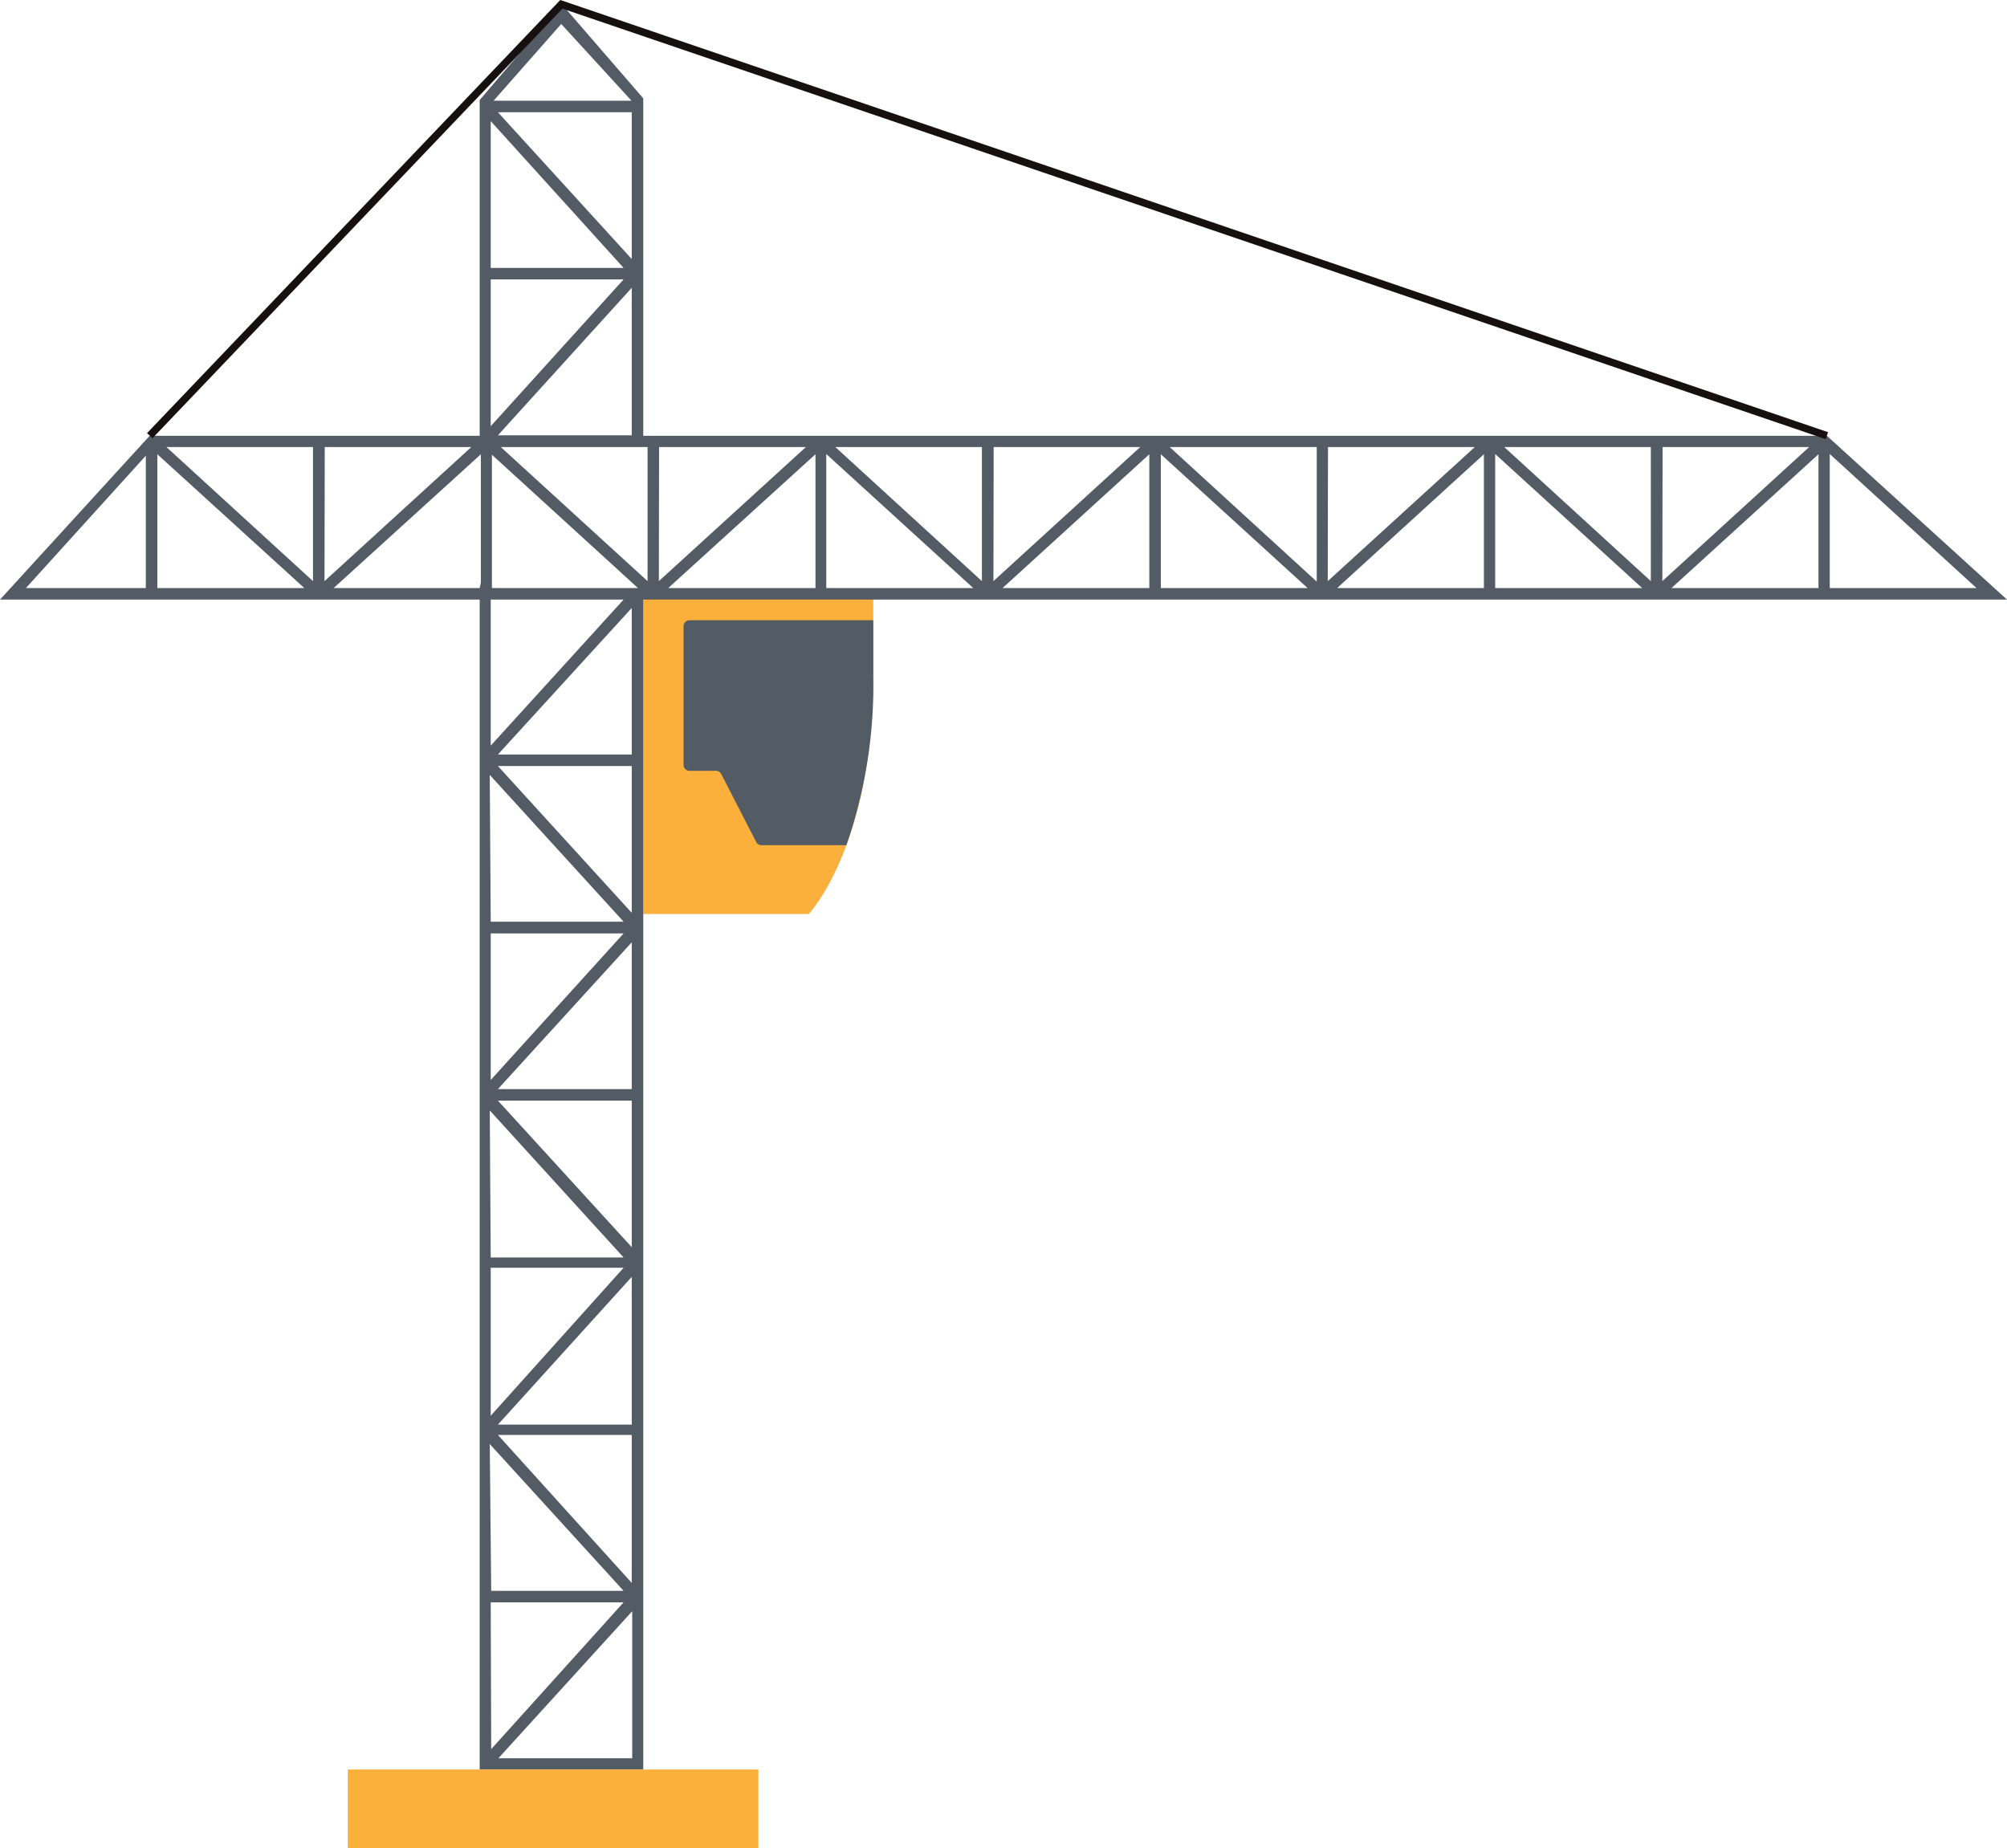 <svg xmlns="http://www.w3.org/2000/svg" viewBox="0 0 83.68 77.06"><defs><style>.cls-1{fill:#fbb03b;}.cls-2{fill:#535b65;}.cls-3{fill:#161010;}</style></defs><title>crane-1</title><g id="Capa_2" data-name="Capa 2"><g id="Layer_1" data-name="Layer 1"><path class="cls-1" d="M33.72,38.11h-6.9V24.94h9.59v3.22C36.41,35.29,33.72,38.11,33.72,38.11Z"/><path class="cls-2" d="M36.41,28.16v-2.3H28.75a.25.25,0,0,0-.25.25v5.78a.25.25,0,0,0,.25.25h1.1a.25.25,0,0,1,.22.13l1.46,2.84a.24.24,0,0,0,.22.13h3.54A20.32,20.32,0,0,0,36.41,28.16Z"/><path class="cls-2" d="M20,73.78V25H0l6.24-6.83H20v-14l3.42-4L26.82,4.1V18.17H76.17L83.68,25H26.82V73.78Zm.78-.47h5.58V67.18Zm-.3-.38L26,66.81H20.46Zm0-6.6H26l-5.58-6.12ZM26.34,66V59.83H20.76Zm-5.58-6.6h5.58V53.24Zm-.3-.37L26,52.86H20.46Zm0-6.6H26l-5.58-6.13ZM26.34,52V45.89H20.76Zm-5.58-6.59h5.58V39.29Zm-.3-.38L26,38.92H20.46Zm0-6.6H26l-5.58-6.12Zm5.88-.37V31.94H20.76Zm-5.58-6.6h5.58V25.35Zm-.3-.37L26,25H20.46Zm55.83-6.57h6.12l-6.12-5.59Zm-6.6,0h6.13V18.94Zm-7.35,0h6.13l-6.13-5.59Zm-6.59,0h6.12V18.94Zm-7.35,0h6.12L48.4,18.94Zm-6.6,0h6.12V18.94Zm-7.35,0h6.13l-6.13-5.59Zm-6.59,0H34V18.94Zm-13.95,0H20v0l.05-.24V18.94Zm-7.35,0h6.13L6.56,18.94Zm-5.48,0h5V19Zm19.43,0H26.6l-6.09-5.56Zm34.39-.27V18.64H48.77ZM27,24.23V18.64H20.88Zm42.31,0,6.12-5.59H69.32Zm-13.95,0,6.13-5.59H55.37Zm-13.94,0,6.12-5.59H41.43Zm-13.95,0,6.13-5.59H27.48Zm-13.94,0,6.12-5.59H13.54Zm-.48,0V18.64H6.94Zm27.89,0V18.64H34.83Zm27.89,0V18.64H62.72ZM20.76,18.15h5.58V12Zm-.3-.38L26,11.65H20.46Zm0-6.6H26L20.46,5.05Zm5.88-.37V4.68H20.76ZM20.58,4.2h5.75L23.4,1Z"/><polygon class="cls-3" points="76.12 18.31 23.45 0.36 6.36 18.27 6.13 18.06 23.36 0 23.45 0.03 76.22 18.02 76.12 18.31"/><rect class="cls-1" x="14.5" y="73.78" width="17.12" height="3.28"/></g></g></svg>